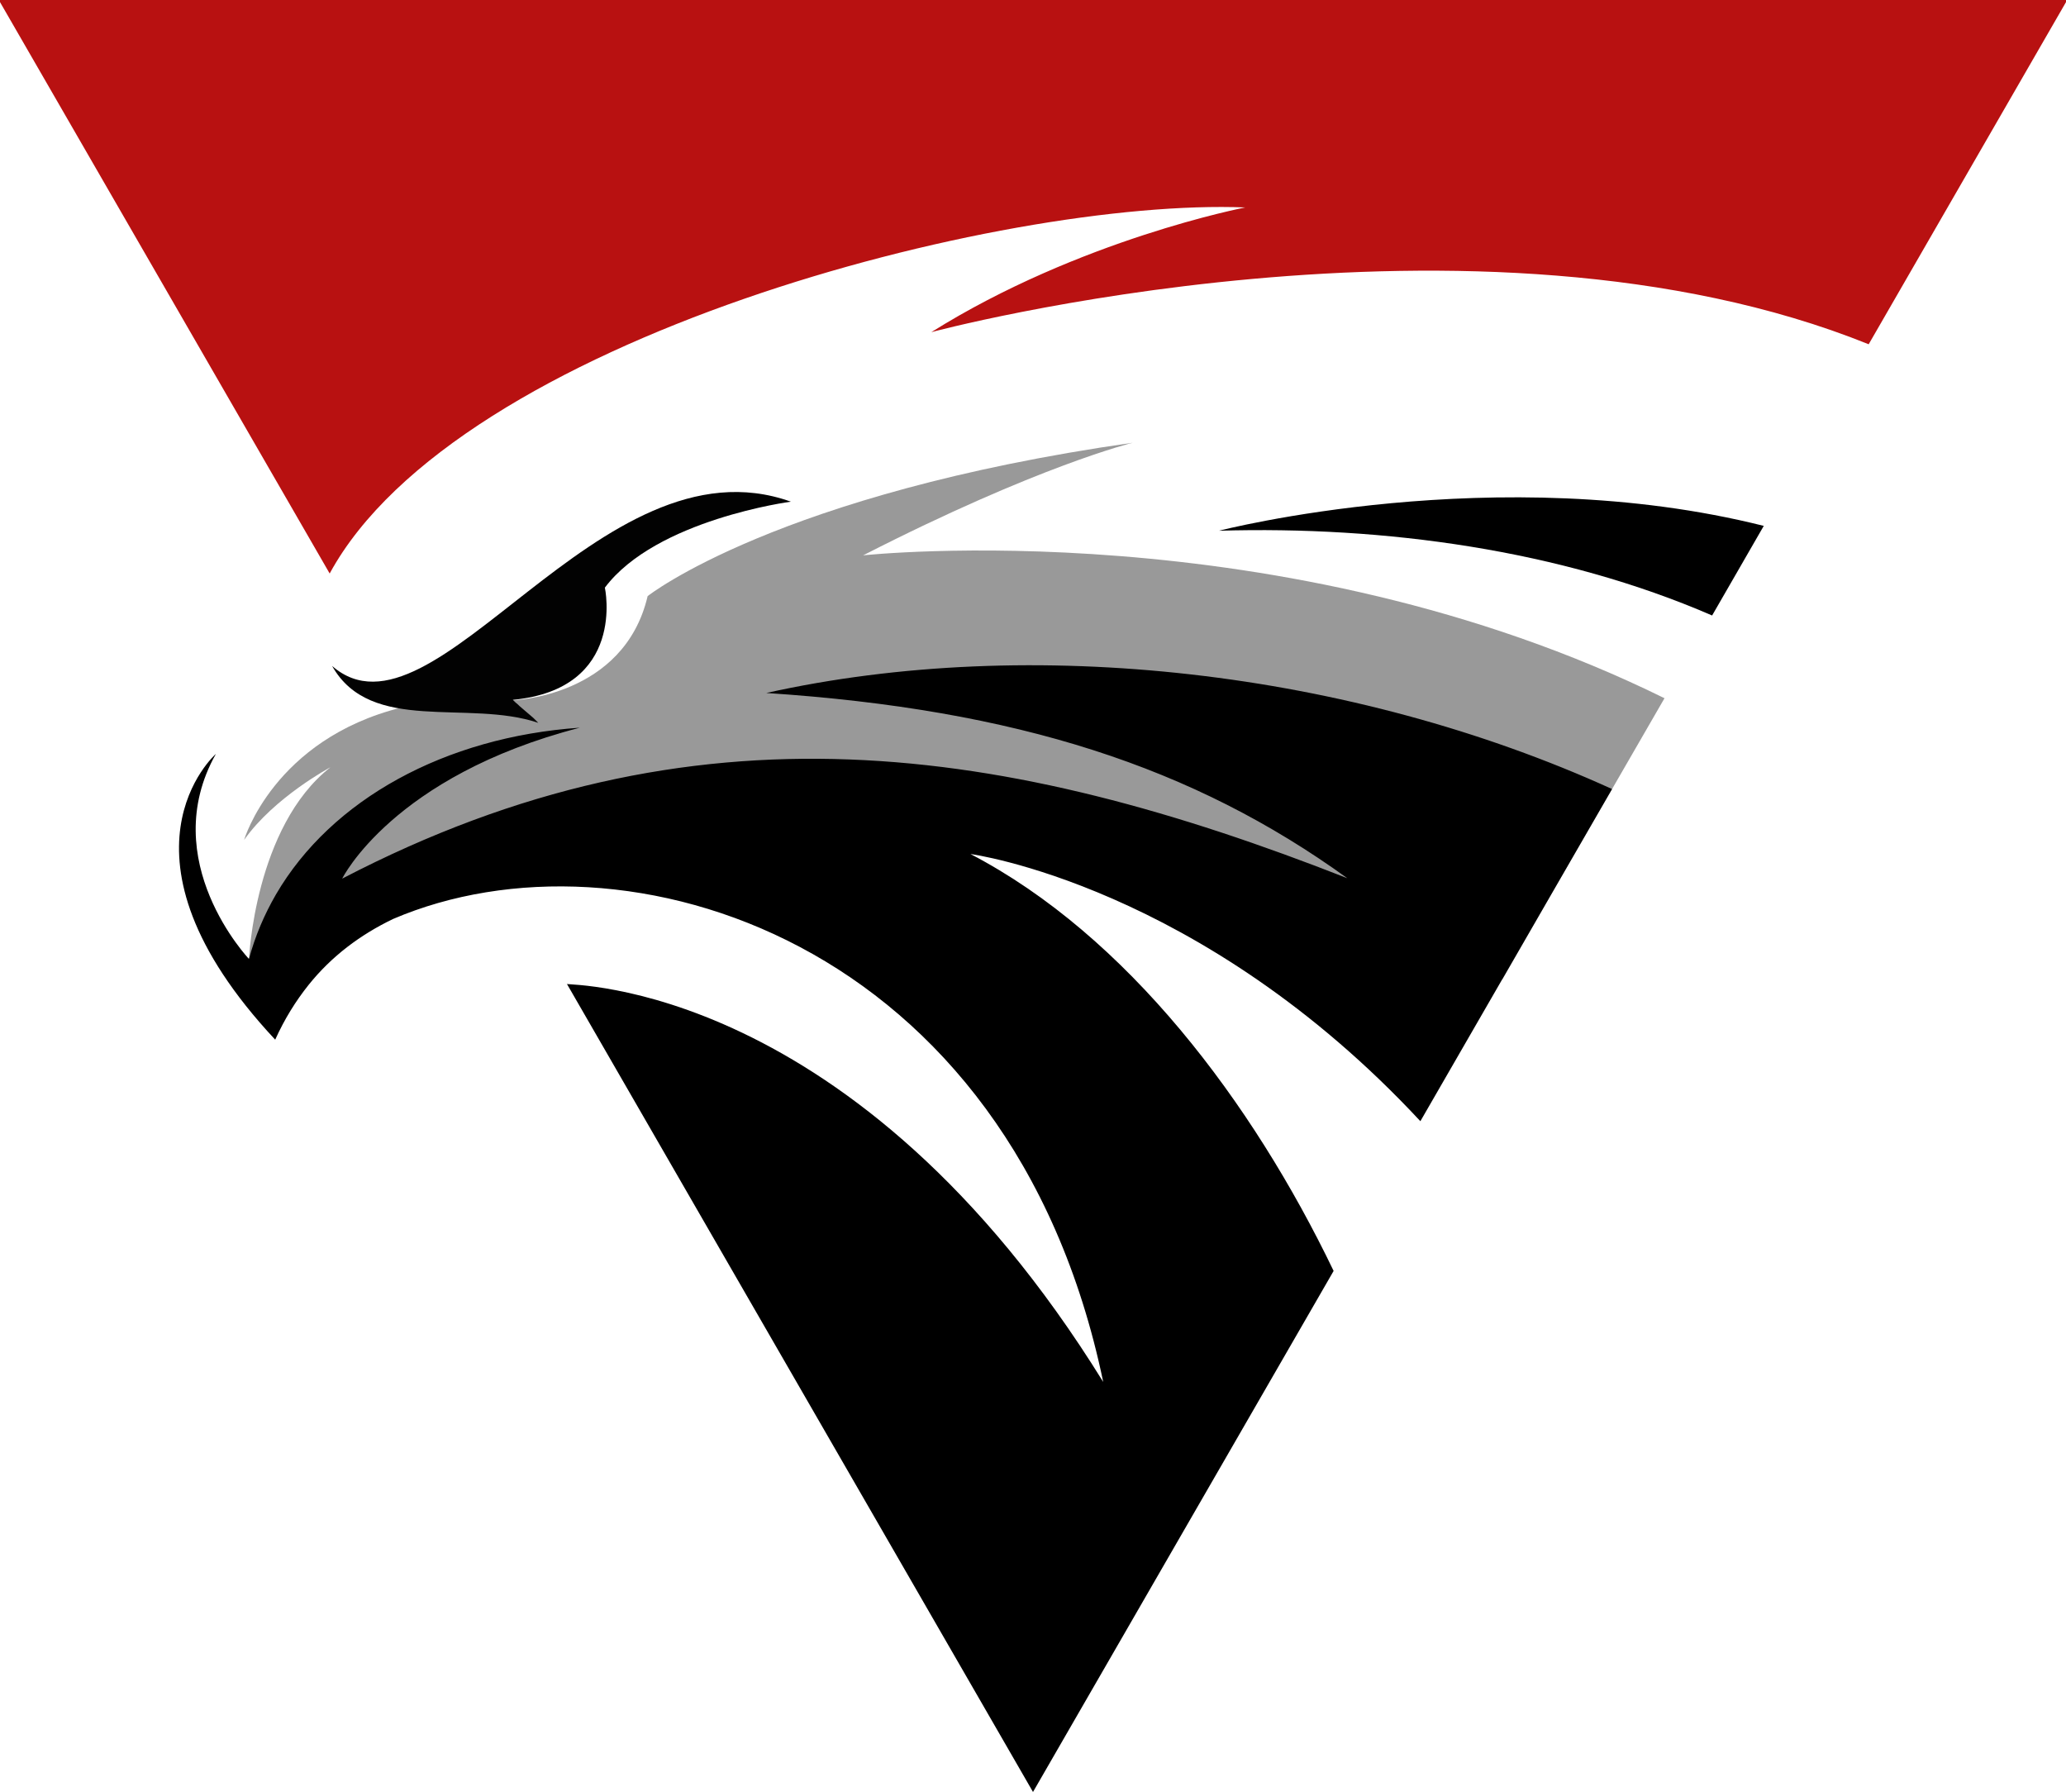 <?xml version="1.0" encoding="utf-8"?>
<!-- Generator: Adobe Illustrator 26.5.1, SVG Export Plug-In . SVG Version: 6.00 Build 0)  -->
<svg version="1.1" id="Layer_1" xmlns="http://www.w3.org/2000/svg" xmlns:xlink="http://www.w3.org/1999/xlink" x="0px" y="0px"
	 viewBox="0 0 512 444" style="enable-background:new 0 0 512 444;" xml:space="preserve">
<style type="text/css">
	.st0{display:none;}
	.st1{display:inline;fill:#00194F;}
	.st2{display:inline;fill:#B81111;}
	.st3{fill-rule:evenodd;clip-rule:evenodd;fill:#B81111;}
	.st4{fill-rule:evenodd;clip-rule:evenodd;}
	.st5{fill-rule:evenodd;clip-rule:evenodd;fill:#999999;}
	.st6{fill-rule:evenodd;clip-rule:evenodd;fill:#020202;}
</style>
<g>
	<g class="st0">
		<path class="st1" d="M505.5,506.3h-19.4v0.7l23.1,35.9v24.2h17.2v-24.2l24.1-35.8v-0.8h-19.4l-13.1,20.8L505.5,506.3z
			 M420.1,506.3h-14.6v60.8h17.4v-19.4l-0.3-13.3l25.4,32.7h14.6v-60.8h-17.3v20.8c0.1,2.3,0.1,5.1,0.5,12.4L420.1,506.3z
			 M354.6,542.7h-15.5l7.8-19.4L354.6,542.7z M364.4,567.1h18.4l-27.2-60.8h-17.4L311,567.1h18.2l4-10h27.2L364.4,567.1z
			 M272.8,550.7c16.2-0.2,24.4-9.8,24.4-22.2c0-11.9-8.1-22.1-24.4-22.1h-29.5v60.8h17.2v-16.4H272.8z M260.5,521.1h12.3
			c4.7,0,7.2,3.6,7.2,7.6c0,4-2.4,7.5-7.2,7.5h-12.3V521.1z M196.1,567.1h17v-60.8h-17.9l-16,20.6l-16-20.6h-18v60.8h17V531
			l15.2,18.3h3l15.5-18.4V567.1z M101.3,536.7c0,10.1-6.5,17.2-16.6,17.2c-9.7,0-16.6-7-16.6-17.2c0-10.1,6.8-17.2,16.6-17.2
			C94.7,519.5,101.3,526.3,101.3,536.7z M118.4,536.7c0-20.2-13.8-31.9-33.8-31.9c-19.9,0-33.8,11.9-33.8,31.9
			c0,20.3,13.9,31.9,33.8,31.9C104.6,568.6,118.4,557.1,118.4,536.7z M21,547.9c-4.3,4.4-10.2,6.2-14.3,6.2
			c-12,0-16.1-8.9-16.2-16.8c-0.1-7.9,4.5-17.5,16.2-17.5c4.1,0,8.6,1.1,12.9,5.3l10.6-10.4C23.4,508,15.5,505,6.7,505
			c-22.8,0-33.3,16.6-33.3,32.2c0.1,16.5,9.4,31.5,33.3,31.5c9.2,0,17.5-2.7,24.4-9.5L21,547.9z"/>
		<path class="st2" d="M437.3,606.1h-13.9v-4H436v-6.1h-12.6v-3.8h13.4v-6.3H416v26.7h21.3V606.1z M361.9,585.8h-6.4v26.7h7.6v-8.5
			l-0.1-5.8l11.1,14.4h6.4v-26.7h-7.6v9.1c0,1,0,2.2,0.2,5.4L361.9,585.8z M320,612.4v-26.7h-7.5v26.7H320z M258.9,585.8v26.7h20.3
			V606h-12.8v-20.3H258.9z M223.7,589.3c-3.5-3.5-6.8-4.3-10.5-4.3c-10,0-14.6,7.2-14.6,14.1c0,7,4,14,14.5,14
			c5.1,0,9.8-1.8,11.5-5.2v-11.8h-13v5.9h6.7v3.4c-1.5,1.1-3.7,1.4-5.1,1.4c-5.4,0-7.2-4.2-7.2-7.7c0-5.2,2.8-7.8,7.2-7.8
			c1.8,0,4.2,0.5,6.1,2.3L223.7,589.3z M156.4,601.7h-6.8l3.4-8.5L156.4,601.7z M160.7,612.4h8.1l-11.9-26.7h-7.6l-12,26.7h8
			l1.8-4.4H159L160.7,612.4z M94.4,612.4h7.5V592h7.8v-6.2H86.6v6.2h7.8V612.4z"/>
	</g>
	<g>
		<path class="st3" d="M463.1,85.3L512.3,0H256H-0.3l82,142.1C113.3,84,248.2,49,308.6,51.4c0,0-41.1,7.9-77.8,30.9
			C230.7,82.3,365.9,46.1,463.1,85.3"/>
		<path class="st4" d="M437.1,130.3c-66.1-16.6-135,1.2-135,1.2c40.9-1.2,84.6,4.7,122.2,21L437.1,130.3z"/>
		<path class="st5" d="M61.7,237.7c0,0,1.4-32.9,20.2-47.6c0,0-13.9,7.4-21.4,18c0,0,7.3-24.9,39-32.8l19.8-7.4l7.7,5.6
			c0,0,27.6-0.7,33.5-25.8c0,0,32-25.4,120.2-38c0,0-23.4,5.7-66.8,27.9c0,0,103.8-11.3,198.6,35.4l-28.3,49l-11.9,20.7
			c-31-8.9-145-46.5-192.3-40.1C129.1,209.4,68,240,68,240S62.5,241.8,61.7,237.7"/>
		<path class="st4" d="M273.4,342.4c-61.7-99.6-132.5-98.2-132.9-98.6L256,444l74.5-129.1c-20.1-41.8-51.2-83.1-90-103.3
			c0,0,57,7.6,111.5,66.2l32.2-55.8l15.3-26.5c-64.6-29.4-143.9-38.4-209.6-23.8c62.3,4.1,105.9,18.4,144,45.9
			c-84.3-33.1-161.7-45.4-249.1,0.1c0,0,12.5-25.4,58.9-37.4c-33.4,2.3-61.6,17.8-75.3,41.3c-2.9,5-5.2,10.4-6.7,16
			c0,0-23.1-24.3-8.2-50.8c0,0-28.3,24.8,14.7,70.8c2.3-5.1,5.1-9.6,8.3-13.6c5.7-7.1,12.8-12.4,20.9-16.3
			C154.6,203.2,250.5,232.5,273.4,342.4"/>
		<path class="st6" d="M196,124.3c0,0-33.4,4.4-46.1,21.3c0,0,5.5,25.1-22.8,27.8l0.1,0.1l0.1,0.1l0.1,0.1l0.1,0.1l0.1,0.1l0.1,0.1
			l0.7,0.6l0.1,0.1l0.1,0.1l0.1,0.1l3.5,3l0.1,0.1l0.1,0.1l0.1,0.1l0.1,0.1l0.1,0.1l0.1,0.1l0.1,0.1l0.1,0.1l0.1,0.1l0.1,0.1
			l0.1,0.1l0.1,0.1c-17.4-5.9-41.5,2.9-51.1-14.1C107.6,187.1,148.5,107.3,196,124.3"/>
	</g>
</g>
</svg>
